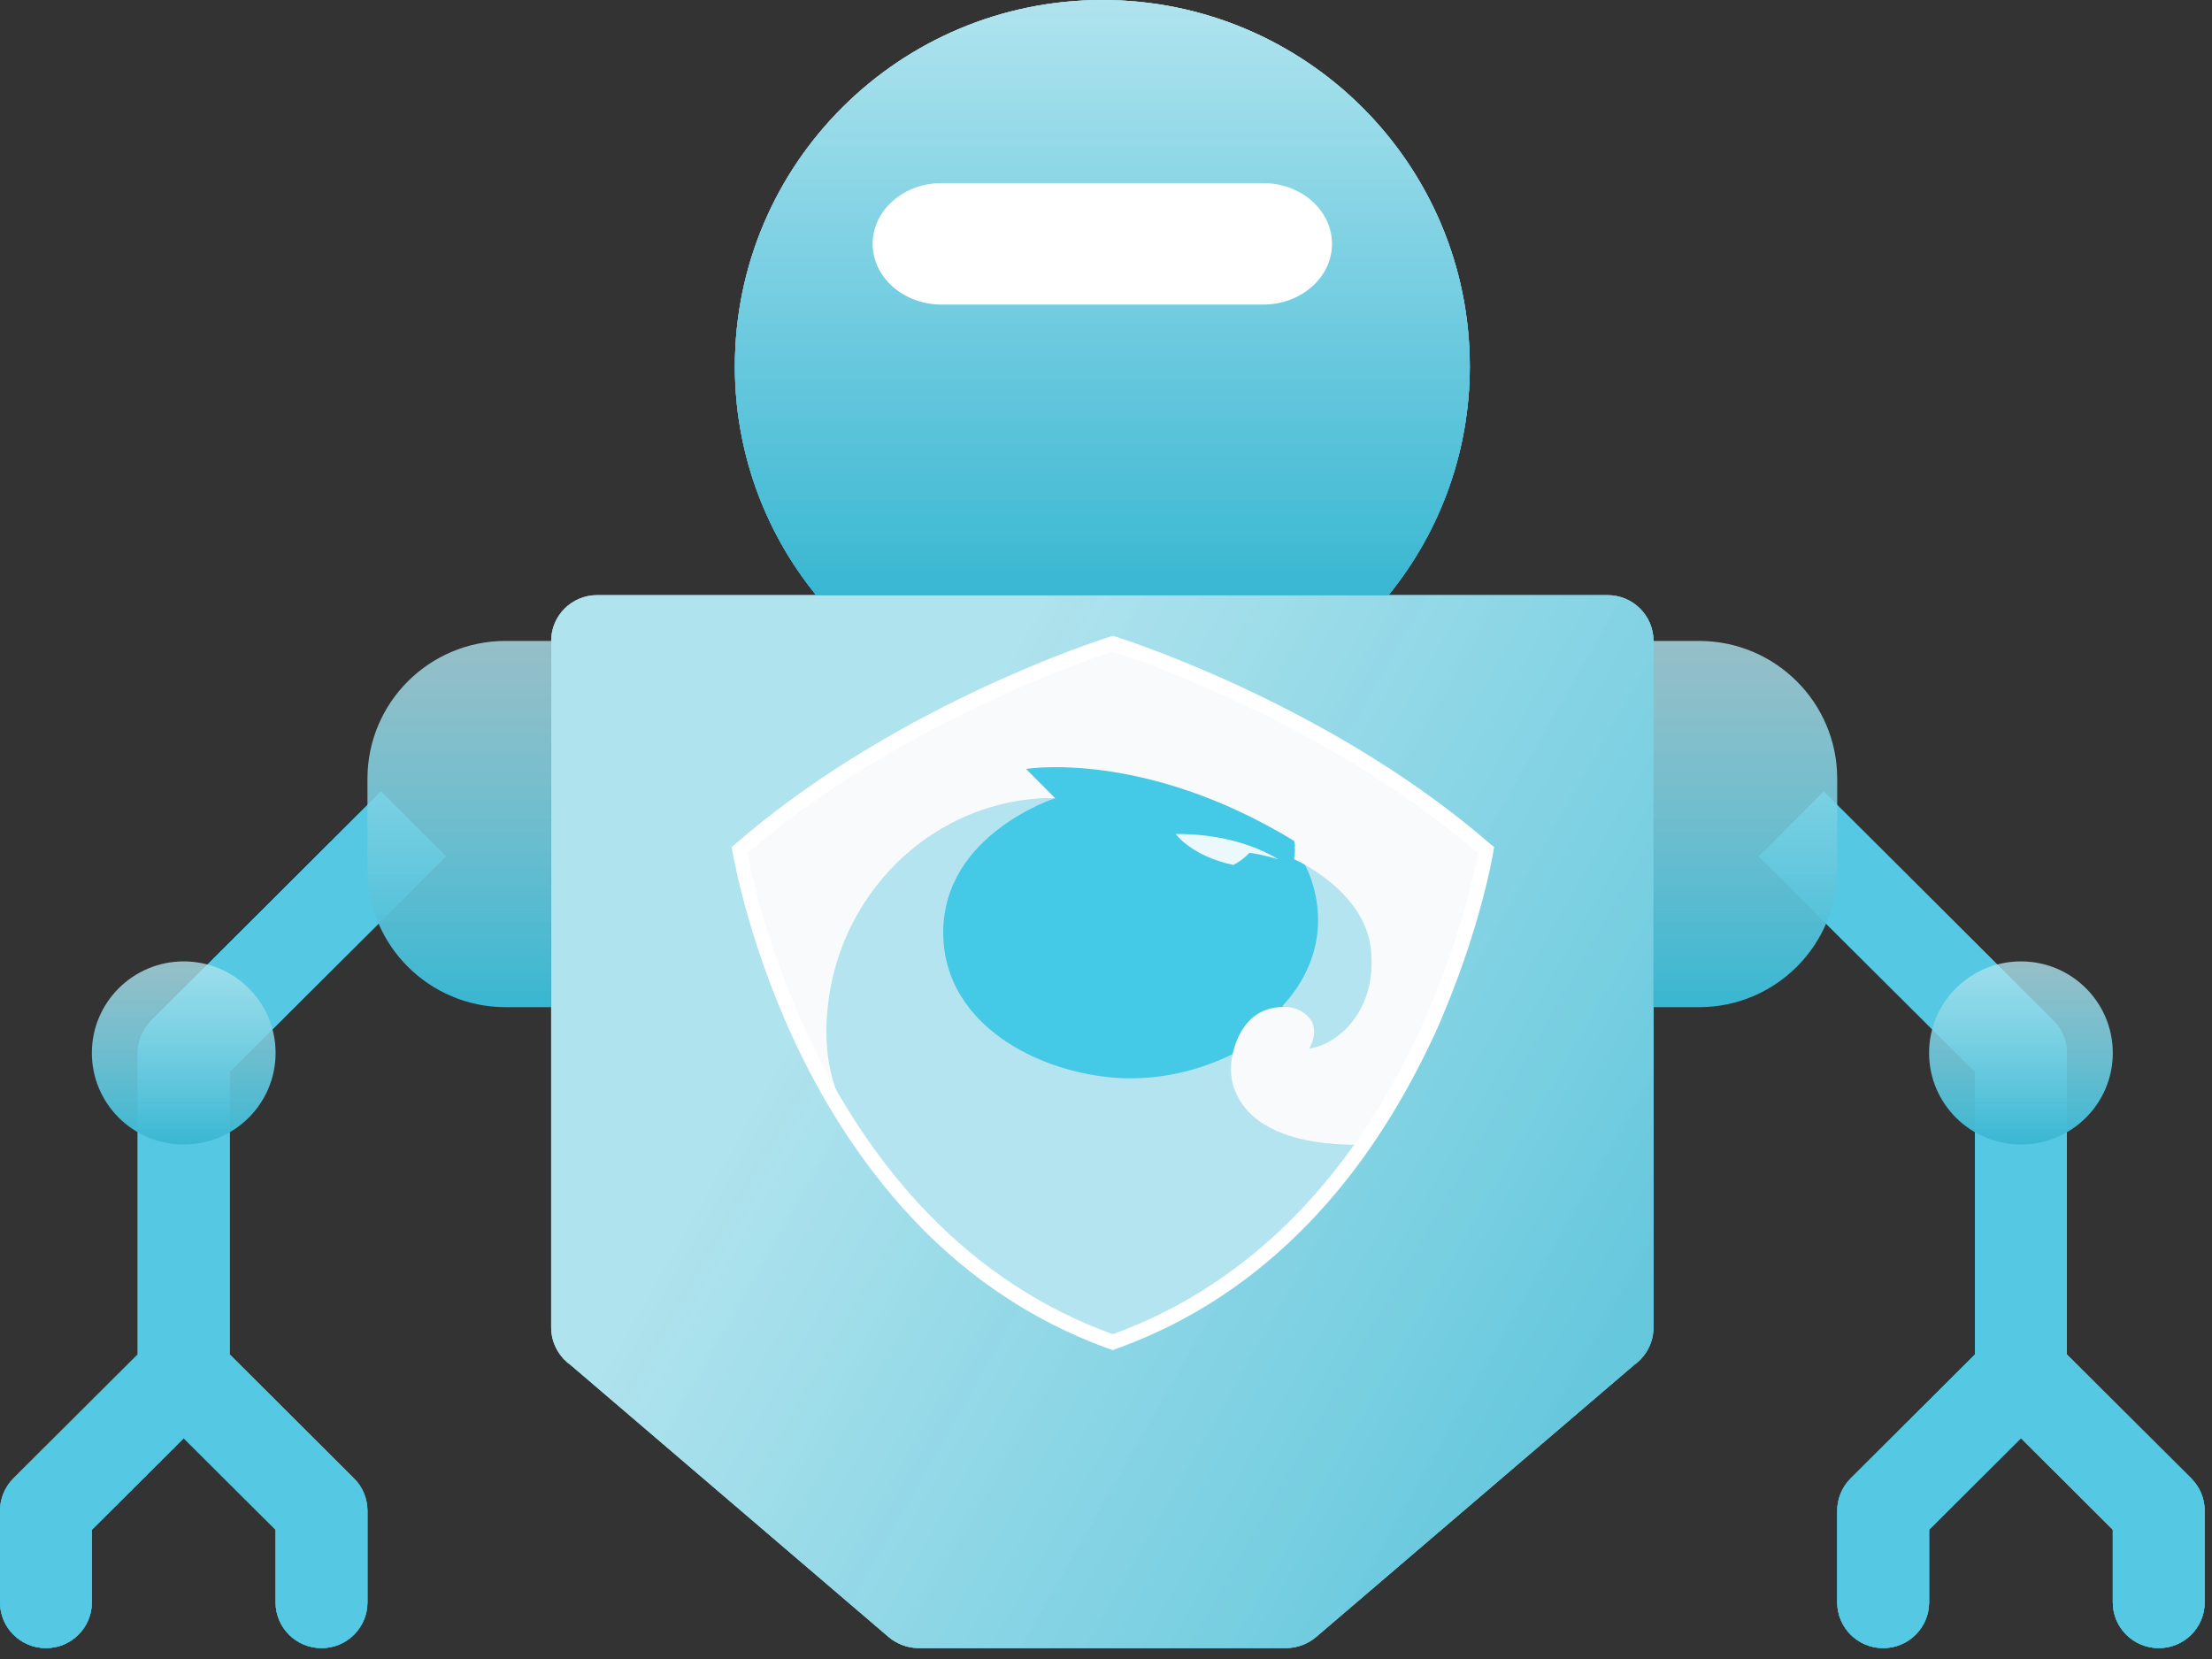 <svg width="196" height="147" viewBox="0 0 196 147" fill="none" xmlns="http://www.w3.org/2000/svg">
<rect x="0" y="0" width="196" height="147" fill="#333333" stroke="none"/>
<path d="M130.234 32.452C130.245 39.836 127.702 47.001 123.03 52.735H72.32C67.65 47.001 65.107 39.836 65.117 32.452C65.117 14.529 79.695 0 97.675 0C115.657 0 130.234 14.529 130.234 32.452Z" fill="url(#paint0_linear)"/>
<path d="M146.513 56.791V117.639C146.511 118.535 146.211 119.406 145.659 120.113C145.504 120.321 145.327 120.511 145.13 120.682C145.009 120.803 144.846 120.884 144.723 121.007L116.602 145.061C115.86 145.683 114.924 146.027 113.955 146.035H81.396C80.428 146.027 79.493 145.683 78.751 145.061L50.63 121.007C50.507 120.884 50.344 120.803 50.223 120.682C50.026 120.511 49.847 120.321 49.692 120.113C49.142 119.406 48.842 118.535 48.838 117.639V56.791C48.838 54.551 50.66 52.735 52.908 52.735H142.443C144.691 52.735 146.513 54.551 146.513 56.791Z" fill="url(#paint1_linear)"/>
<path fill-rule="evenodd" clip-rule="evenodd" d="M194.159 130.997L183.142 120.016V93.3C183.142 92.225 182.712 91.193 181.949 90.432L161.6 70.149L155.845 75.886L175.002 94.98V120.016L163.985 130.997C163.222 131.758 162.794 132.79 162.792 133.865V141.979C162.792 144.219 164.615 146.035 166.862 146.035C169.11 146.035 170.932 144.219 170.932 141.979V135.545L179.072 127.432L187.211 135.545V141.979C187.211 144.219 189.034 146.035 191.281 146.035C193.529 146.035 195.351 144.219 195.351 141.979V133.865C195.351 132.79 194.922 131.758 194.159 130.997Z" fill="#42B1CA"/>
<path fill-rule="evenodd" clip-rule="evenodd" d="M20.349 120.016V94.98L39.506 75.886L33.751 70.149L13.402 90.432C12.639 91.193 12.211 92.225 12.209 93.3V120.016L1.192 130.997C0.429 131.758 0.002 132.79 0 133.865V141.979C0 144.219 1.822 146.035 4.07 146.035C6.317 146.035 8.14 144.219 8.14 141.979V135.545L16.279 127.432L24.419 135.545V141.979C24.419 144.219 26.241 146.035 28.489 146.035C30.736 146.035 32.558 144.219 32.558 141.979V133.865C32.558 132.79 32.129 131.758 31.366 130.997L20.349 120.016Z" fill="#42B1CA"/>
<path fill-rule="evenodd" clip-rule="evenodd" d="M83.431 16.226H111.919C115.292 16.226 118.024 18.634 118.024 21.606C118.024 24.577 115.292 26.987 111.919 26.987H83.431C80.061 26.987 77.326 24.577 77.326 21.606C77.326 18.634 80.061 16.226 83.431 16.226Z" fill="white"/>
<path d="M130.234 32.452C130.245 39.836 127.702 47.001 123.03 52.735H72.32C67.65 47.001 65.107 39.836 65.117 32.452C65.117 14.529 79.695 0 97.675 0C115.657 0 130.234 14.529 130.234 32.452Z" fill="url(#paint2_linear)"/>
<path d="M146.513 56.791V117.639C146.511 118.535 146.211 119.406 145.659 120.113C145.504 120.321 145.327 120.511 145.13 120.682C145.009 120.803 144.846 120.884 144.723 121.007L116.602 145.061C115.86 145.683 114.924 146.027 113.955 146.035H81.396C80.428 146.027 79.493 145.683 78.751 145.061L50.63 121.007C50.507 120.884 50.344 120.803 50.223 120.682C50.026 120.511 49.847 120.321 49.692 120.113C49.142 119.406 48.842 118.535 48.838 117.639V56.791C48.838 54.551 50.66 52.735 52.908 52.735H142.443C144.691 52.735 146.513 54.551 146.513 56.791Z" fill="url(#paint3_linear)"/>
<path fill-rule="evenodd" clip-rule="evenodd" d="M194.159 130.997L183.142 120.016V93.3C183.142 92.225 182.712 91.193 181.949 90.432L161.6 70.149L155.845 75.886L175.002 94.98V120.016L163.985 130.997C163.222 131.758 162.794 132.79 162.792 133.865V141.979C162.792 144.219 164.615 146.035 166.862 146.035C169.11 146.035 170.932 144.219 170.932 141.979V135.545L179.072 127.432L187.211 135.545V141.979C187.211 144.219 189.034 146.035 191.281 146.035C193.529 146.035 195.351 144.219 195.351 141.979V133.865C195.351 132.79 194.922 131.758 194.159 130.997Z" fill="#42B1CA"/>
<path fill-rule="evenodd" clip-rule="evenodd" d="M20.349 120.016V94.98L39.506 75.886L33.751 70.149L13.402 90.432C12.639 91.193 12.211 92.225 12.209 93.3V120.016L1.192 130.997C0.429 131.758 0.002 132.79 0 133.865V141.979C0 144.219 1.822 146.035 4.07 146.035C6.317 146.035 8.14 144.219 8.14 141.979V135.545L16.279 127.432L24.419 135.545V141.979C24.419 144.219 26.241 146.035 28.489 146.035C30.736 146.035 32.558 144.219 32.558 141.979V133.865C32.558 132.79 32.129 131.758 31.366 130.997L20.349 120.016Z" fill="#42B1CA"/>
<path fill-rule="evenodd" clip-rule="evenodd" d="M83.431 16.226H111.919C115.292 16.226 118.024 18.634 118.024 21.606C118.024 24.577 115.292 26.987 111.919 26.987H83.431C80.061 26.987 77.326 24.577 77.326 21.606C77.326 18.634 80.061 16.226 83.431 16.226Z" fill="white"/>
<path d="M130.234 32.452C130.245 39.836 127.702 47.001 123.03 52.735H72.32C67.65 47.001 65.107 39.836 65.117 32.452C65.117 14.529 79.695 0 97.675 0C115.657 0 130.234 14.529 130.234 32.452Z" fill="url(#paint4_linear)"/>
<path d="M146.513 56.791V117.639C146.511 118.535 146.211 119.406 145.659 120.113C145.504 120.321 145.327 120.511 145.13 120.682C145.009 120.803 144.846 120.884 144.723 121.007L116.602 145.061C115.86 145.683 114.924 146.027 113.955 146.035H81.396C80.428 146.027 79.493 145.683 78.751 145.061L50.63 121.007C50.507 120.884 50.344 120.803 50.223 120.682C50.026 120.511 49.847 120.321 49.692 120.113C49.142 119.406 48.842 118.535 48.838 117.639V56.791C48.838 54.551 50.66 52.735 52.908 52.735H142.443C144.691 52.735 146.513 54.551 146.513 56.791Z" fill="url(#paint5_linear)"/>
<path fill-rule="evenodd" clip-rule="evenodd" d="M194.159 130.997L183.142 120.016V93.3C183.142 92.225 182.712 91.193 181.949 90.432L161.6 70.149L155.845 75.886L175.002 94.98V120.016L163.985 130.997C163.222 131.758 162.794 132.79 162.792 133.865V141.979C162.792 144.219 164.615 146.035 166.862 146.035C169.11 146.035 170.932 144.219 170.932 141.979V135.545L179.072 127.432L187.211 135.545V141.979C187.211 144.219 189.034 146.035 191.281 146.035C193.529 146.035 195.351 144.219 195.351 141.979V133.865C195.351 132.79 194.922 131.758 194.159 130.997Z" fill="#42B1CA"/>
<path fill-rule="evenodd" clip-rule="evenodd" d="M20.349 120.016V94.98L39.506 75.886L33.751 70.149L13.402 90.432C12.639 91.193 12.211 92.225 12.209 93.3V120.016L1.192 130.997C0.429 131.758 0.002 132.79 0 133.865V141.979C0 144.219 1.822 146.035 4.07 146.035C6.317 146.035 8.14 144.219 8.14 141.979V135.545L16.279 127.432L24.419 135.545V141.979C24.419 144.219 26.241 146.035 28.489 146.035C30.736 146.035 32.558 144.219 32.558 141.979V133.865C32.558 132.79 32.129 131.758 31.366 130.997L20.349 120.016Z" fill="#42B1CA"/>
<path fill-rule="evenodd" clip-rule="evenodd" d="M83.431 16.226H111.919C115.292 16.226 118.024 18.634 118.024 21.606C118.024 24.577 115.292 26.987 111.919 26.987H83.431C80.061 26.987 77.326 24.577 77.326 21.606C77.326 18.634 80.061 16.226 83.431 16.226Z" fill="white"/>
<path d="M130.234 32.452C130.245 39.836 127.702 47.001 123.03 52.735H72.32C67.65 47.001 65.107 39.836 65.117 32.452C65.117 14.529 79.695 0 97.675 0C115.657 0 130.234 14.529 130.234 32.452Z" fill="url(#paint6_linear)"/>
<path fill-rule="evenodd" clip-rule="evenodd" d="M194.159 130.997L183.142 120.016V93.3C183.142 92.225 182.712 91.193 181.949 90.432L161.6 70.149L155.845 75.886L175.002 94.98V120.016L163.985 130.997C163.222 131.758 162.794 132.79 162.792 133.865V141.979C162.792 144.219 164.615 146.035 166.862 146.035C169.11 146.035 170.932 144.219 170.932 141.979V135.545L179.072 127.432L187.211 135.545V141.979C187.211 144.219 189.034 146.035 191.281 146.035C193.529 146.035 195.351 144.219 195.351 141.979V133.865C195.351 132.79 194.922 131.758 194.159 130.997Z" fill="#55C9E3"/>
<path fill-rule="evenodd" clip-rule="evenodd" d="M20.349 120.016V94.98L39.506 75.886L33.751 70.149L13.402 90.432C12.639 91.193 12.211 92.225 12.209 93.3V120.016L1.192 130.997C0.429 131.758 0.002 132.79 0 133.865V141.979C0 144.219 1.822 146.035 4.07 146.035C6.317 146.035 8.14 144.219 8.14 141.979V135.545L16.279 127.432L24.419 135.545V141.979C24.419 144.219 26.241 146.035 28.489 146.035C30.736 146.035 32.558 144.219 32.558 141.979V133.865C32.558 132.79 32.129 131.758 31.366 130.997L20.349 120.016Z" fill="#55C9E3"/>
<path fill-rule="evenodd" clip-rule="evenodd" d="M83.431 16.226H111.919C115.292 16.226 118.024 18.634 118.024 21.606C118.024 24.577 115.292 26.987 111.919 26.987H83.431C80.061 26.987 77.326 24.577 77.326 21.606C77.326 18.634 80.061 16.226 83.431 16.226Z" fill="white"/>
<path d="M100.948 100.57C111.729 100.57 120.469 91.778 120.469 80.932C120.469 70.087 111.729 61.295 100.948 61.295C90.167 61.295 81.427 70.087 81.427 80.932C81.427 91.778 90.167 100.57 100.948 100.57Z" fill="#44C9E6"/>
<path d="M114.658 75.043C116.057 76.948 116.789 79.2 116.789 81.538C116.789 84.375 115.627 86.995 113.646 89.116L114.852 93.641H118.511L122.363 89.246L123.396 82.816L123.611 78.984L119.802 74.653L114.658 75.043Z" fill="#B4E4EF"/>
<path d="M72.258 94.161L72.926 96.824C72.926 96.824 80.803 113.084 98.537 119.125C98.537 119.125 114.671 112.197 121.838 100.44L111.945 91.758C111.945 91.758 107.211 95.547 100.173 95.547C93.135 95.547 83.579 91.325 83.579 82.621C83.579 73.917 93.479 70.735 93.479 70.735L89.261 69.695H78.478L71.634 86.28L72.258 94.161Z" fill="#B4E4EF"/>
<path d="M131.854 75.883C131.553 75.58 125.356 67.581 101.071 57.718C99.84 57.235 98.688 57.645 98.688 57.645C76.438 63.353 65.522 75.133 65.522 75.883C65.522 76.633 68.708 87.904 70.774 92.494C70.946 92.884 73.701 97.777 75.746 100.44C74.54 97.777 73.227 95.46 73.227 91.476C73.227 80.239 81.879 71.103 92.705 70.713C92.963 70.713 93.243 70.713 93.501 70.735L90.919 68.136C90.919 68.136 101.314 66.383 114.658 74.502C114.658 74.502 114.851 74.913 114.658 76.126C114.658 76.126 120.942 78.854 121.48 84.158C122.018 89.463 118.682 92.494 115.992 92.927C115.992 92.927 117.391 90.74 115.239 89.571C114.787 89.311 114.249 89.203 113.711 89.225C109.6 89.225 109.127 93.945 109.127 93.945C109.084 94.183 109.084 94.421 109.084 94.659C109.084 94.659 108.395 101.566 120.619 101.436C120.619 101.436 126.818 94.378 128.454 88.034C129.056 85.695 129.487 83.942 129.766 82.643C130.455 80.802 131.122 78.091 131.768 76.121L131.854 75.883Z" fill="#F9FAFC"/>
<path opacity="0.895" d="M109.342 76.602C109.514 76.515 110.073 76.234 110.719 75.563C112.01 75.736 113.28 76.147 113.28 76.147C110.934 74.718 107.727 73.874 104.176 73.896C104.176 73.896 105.532 75.844 109.299 76.645C109.299 76.645 109.32 76.624 109.342 76.602Z" fill="white"/>
<path fill-rule="evenodd" clip-rule="evenodd" d="M99.356 56.579C102.756 57.705 119.135 63.556 132.091 74.816L132.392 75.037L132.328 75.412C132.328 75.501 130.907 84.067 126.129 93.694C123.31 99.368 119.888 104.313 115.971 108.376C111.15 113.366 105.576 117.053 99.356 119.349L98.99 119.481L98.602 119.636L98.237 119.503L97.871 119.371C91.651 117.075 86.055 113.388 81.255 108.398C77.338 104.313 73.916 99.39 71.097 93.716C66.517 84.467 65.042 76.233 64.909 75.489C64.903 75.456 64.899 75.438 64.899 75.435L64.834 75.059L65.114 74.816C78.07 63.556 94.449 57.705 97.849 56.579L98.602 56.337L99.033 56.469L99.356 56.579ZM115.023 107.449C118.854 103.474 122.19 98.639 124.945 93.097C129.077 84.774 130.648 77.289 130.971 75.589C117.692 64.174 100.883 58.478 98.602 57.727C96.299 58.478 79.511 64.174 66.232 75.589C66.555 77.311 68.105 84.796 72.258 93.142C75.013 98.683 78.349 103.497 82.18 107.471C86.936 112.394 92.446 115.993 98.602 118.223C104.757 115.993 110.267 112.372 115.023 107.449Z" fill="white"/>
<path d="M48.838 56.791V89.244H44.768C38.033 89.224 32.581 83.787 32.559 77.074V68.961C32.581 62.248 38.033 56.811 44.768 56.791L48.838 56.791Z" fill="url(#paint7_linear)"/>
<path d="M162.791 68.961V77.074C162.772 83.787 157.317 89.224 150.582 89.244H146.512V56.791H150.582C157.317 56.811 162.772 62.248 162.791 68.961Z" fill="url(#paint8_linear)"/>
<path d="M187.21 93.3C187.21 97.781 183.568 101.413 179.071 101.413C174.576 101.413 170.931 97.781 170.931 93.3C170.931 88.82 174.576 85.187 179.071 85.187C183.568 85.187 187.21 88.82 187.21 93.3Z" fill="url(#paint9_linear)"/>
<path d="M24.419 93.3C24.419 97.781 20.777 101.413 16.28 101.413C11.785 101.413 8.14 97.781 8.14 93.3C8.14 88.82 11.785 85.187 16.28 85.187C20.777 85.187 24.419 88.82 24.419 93.3Z" fill="url(#paint10_linear)"/>
<defs>
<linearGradient id="paint0_linear" x1="65.117" y1="0" x2="65.117" y2="52.735" gradientUnits="userSpaceOnUse">
<stop stop-color="#B0E4EF" stop-opacity="0.79"/>
<stop offset="1" stop-color="#39B7D2"/>
</linearGradient>
<linearGradient id="paint1_linear" x1="45.407" y1="135.689" x2="153.088" y2="197.321" gradientUnits="userSpaceOnUse">
<stop stop-color="#B0E4EF" stop-opacity="0.79"/>
<stop offset="1" stop-color="#39B7D2"/>
</linearGradient>
<linearGradient id="paint2_linear" x1="65.117" y1="0" x2="65.117" y2="52.735" gradientUnits="userSpaceOnUse">
<stop stop-color="#B0E4EF" stop-opacity="0.79"/>
<stop offset="1" stop-color="#39B7D2"/>
</linearGradient>
<linearGradient id="paint3_linear" x1="45.407" y1="135.689" x2="153.088" y2="197.321" gradientUnits="userSpaceOnUse">
<stop stop-color="#B0E4EF" stop-opacity="0.79"/>
<stop offset="1" stop-color="#39B7D2"/>
</linearGradient>
<linearGradient id="paint4_linear" x1="65.117" y1="0" x2="65.117" y2="52.735" gradientUnits="userSpaceOnUse">
<stop stop-color="#B0E4EF" stop-opacity="0.79"/>
<stop offset="1" stop-color="#39B7D2"/>
</linearGradient>
<linearGradient id="paint5_linear" x1="45.407" y1="135.689" x2="153.088" y2="197.321" gradientUnits="userSpaceOnUse">
<stop stop-color="#B0E4EF" stop-opacity="0.79"/>
<stop offset="1" stop-color="#39B7D2"/>
</linearGradient>
<linearGradient id="paint6_linear" x1="65.117" y1="0" x2="65.117" y2="52.735" gradientUnits="userSpaceOnUse">
<stop stop-color="#B0E4EF" stop-opacity="0.79"/>
<stop offset="1" stop-color="#39B7D2"/>
</linearGradient>
<linearGradient id="paint7_linear" x1="32.559" y1="56.791" x2="32.559" y2="89.244" gradientUnits="userSpaceOnUse">
<stop stop-color="#B0E4EF" stop-opacity="0.79"/>
<stop offset="1" stop-color="#39B7D2"/>
</linearGradient>
<linearGradient id="paint8_linear" x1="146.512" y1="56.791" x2="146.512" y2="89.244" gradientUnits="userSpaceOnUse">
<stop stop-color="#B0E4EF" stop-opacity="0.79"/>
<stop offset="1" stop-color="#39B7D2"/>
</linearGradient>
<linearGradient id="paint9_linear" x1="170.931" y1="85.187" x2="170.931" y2="101.413" gradientUnits="userSpaceOnUse">
<stop stop-color="#B0E4EF" stop-opacity="0.79"/>
<stop offset="1" stop-color="#39B7D2"/>
</linearGradient>
<linearGradient id="paint10_linear" x1="8.14" y1="85.187" x2="8.14" y2="101.413" gradientUnits="userSpaceOnUse">
<stop stop-color="#B0E4EF" stop-opacity="0.79"/>
<stop offset="1" stop-color="#39B7D2"/>
</linearGradient>
</defs>
</svg>
